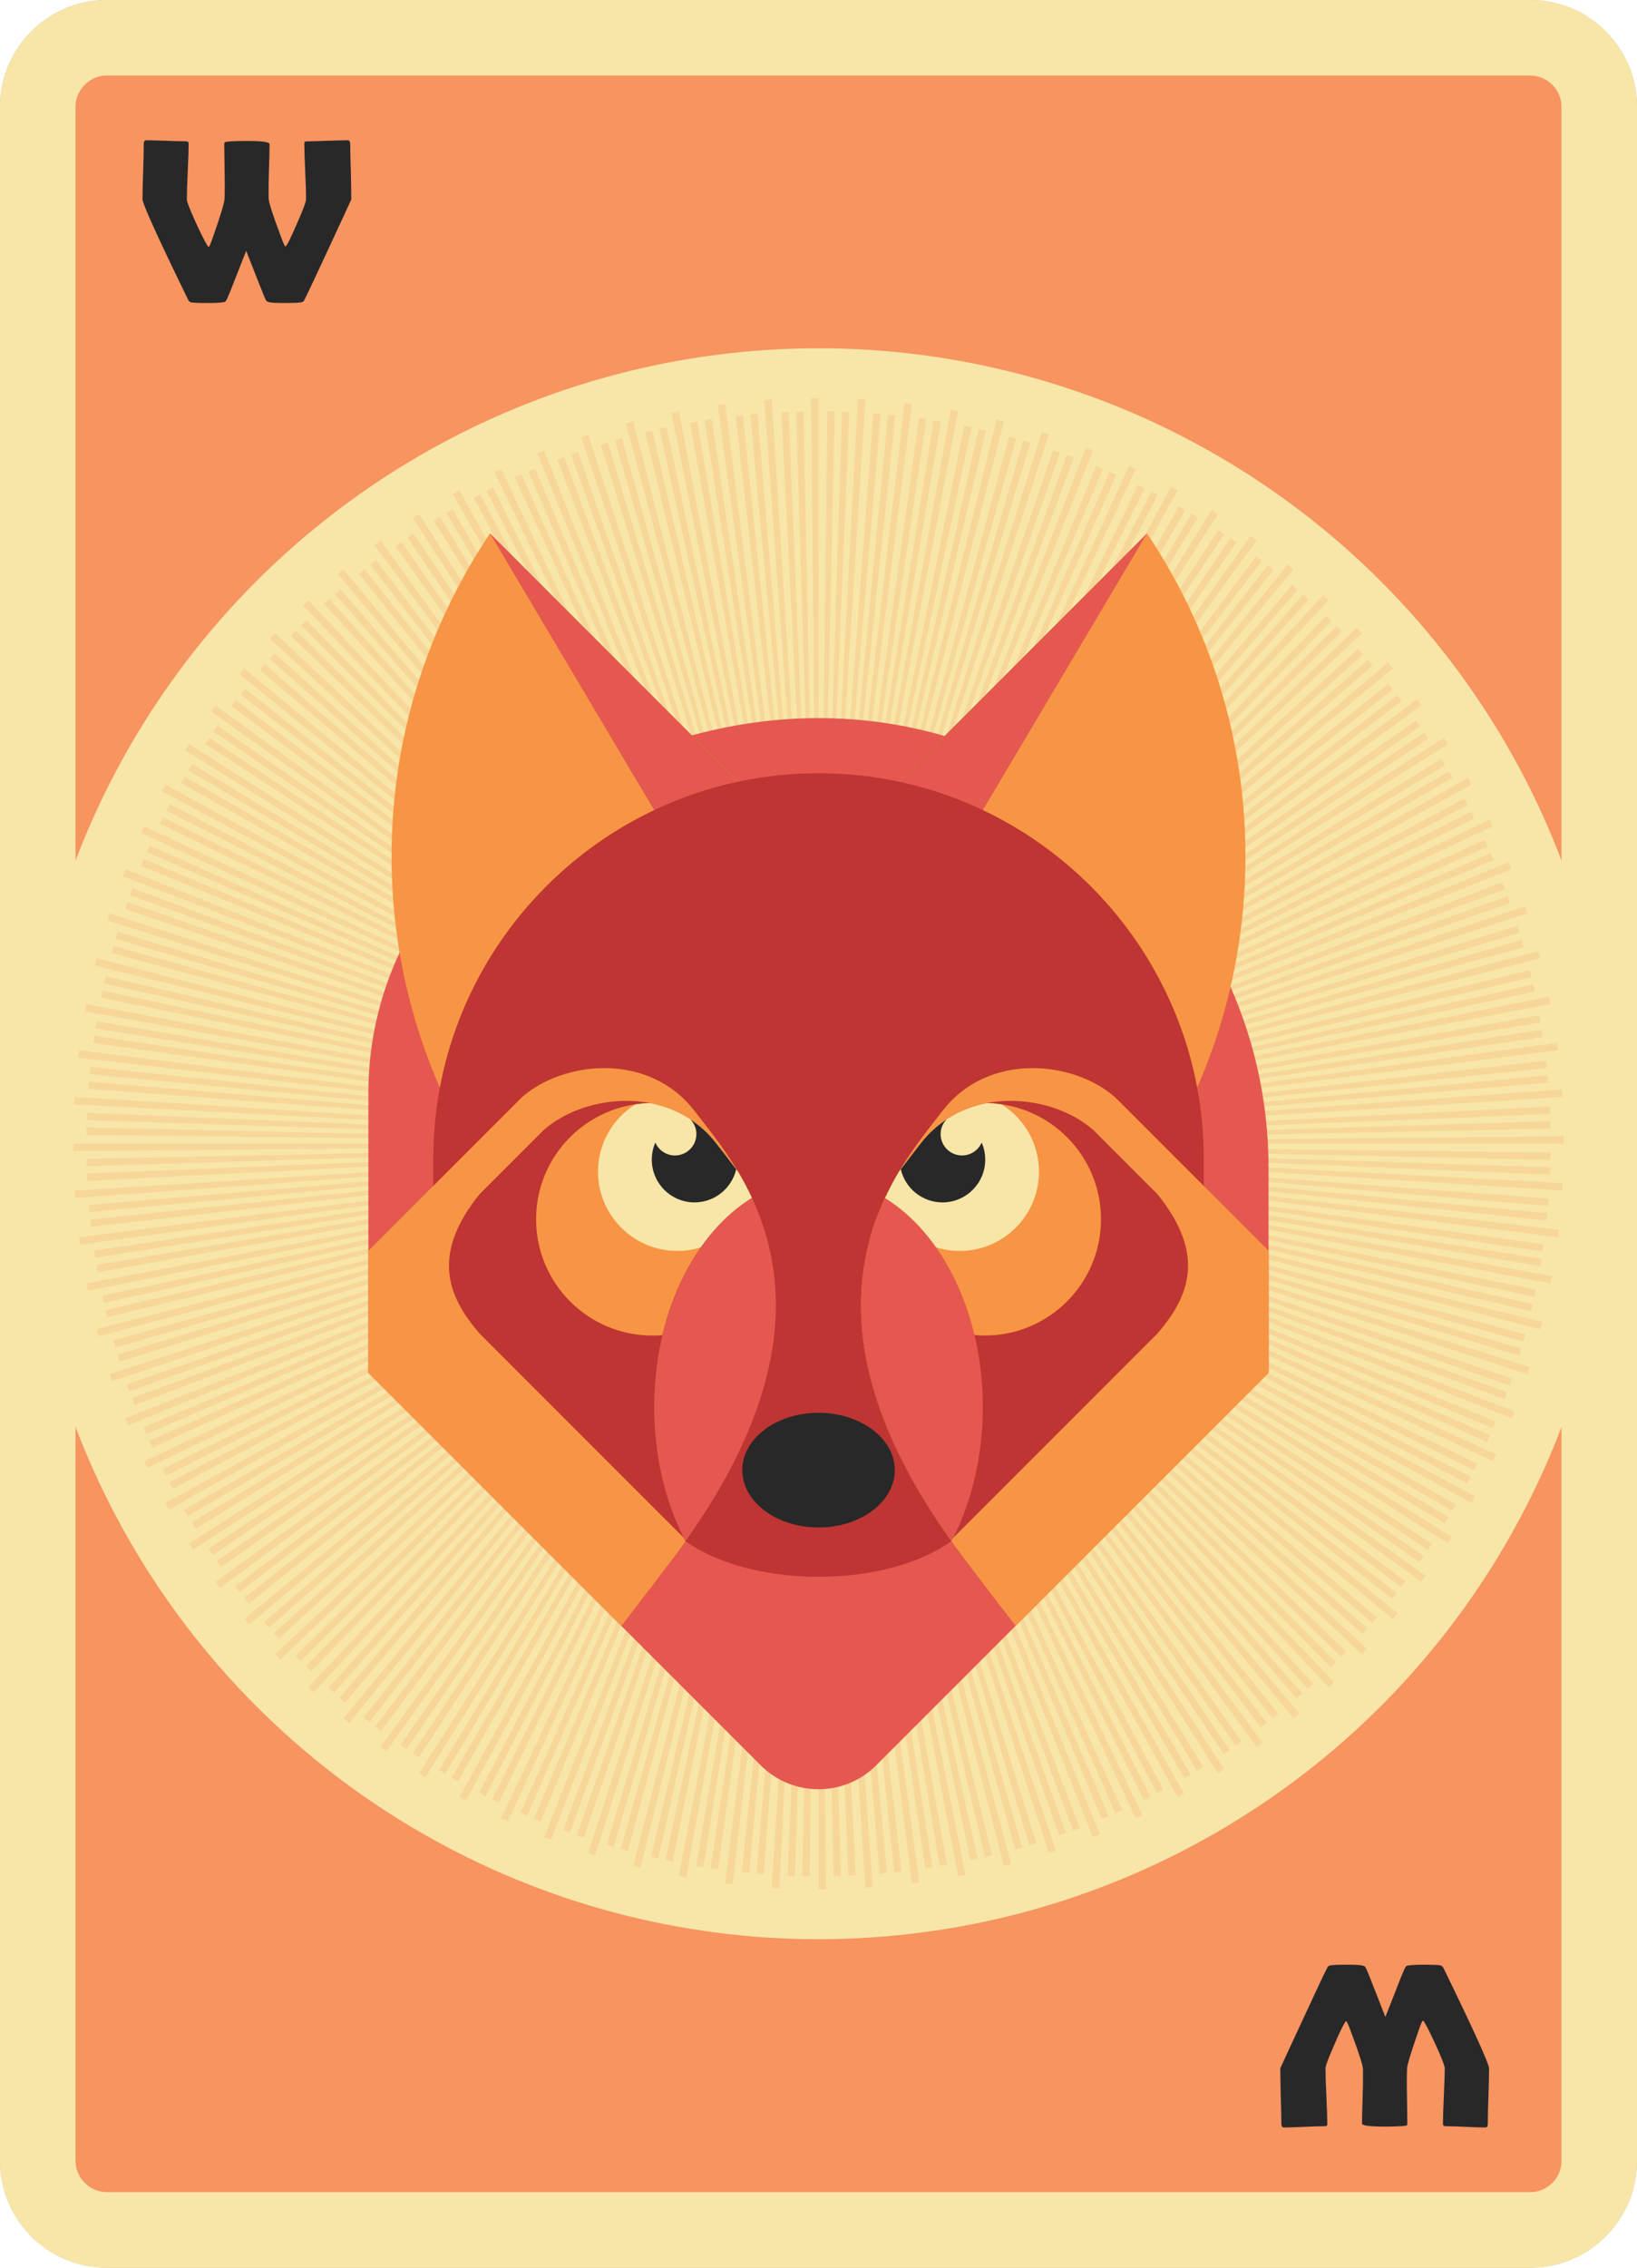 <?xml version="1.0" encoding="utf-8"?>
<!-- Generator: Adobe Illustrator 24.1.2, SVG Export Plug-In . SVG Version: 6.00 Build 0)  -->
<svg version="1.1" xmlns="http://www.w3.org/2000/svg" xmlns:xlink="http://www.w3.org/1999/xlink" x="0px" y="0px"
	 viewBox="0 0 184.25 255.12" style="enable-background:new 0 0 184.25 255.12;" xml:space="preserve">
<style type="text/css">
	.st0{fill:#C2B59B;}
	.st1{fill:#F7E6A7;}
	.st2{fill:#F79460;}
	.st3{opacity:0.2;}
	.st4{fill:#E55850;}
	.st5{fill:#F79544;}
	.st6{fill:#BE3533;}
	.st7{fill:#282829;}
</style>
<g id="Layer_4">
</g>
<g id="Geometry">
	<g>
		<path class="st0" d="M172.25,255.12H12c-6.6,0-12-5.4-12-12V12C0,5.4,5.4,0,12,0h160.25c6.6,0,12,5.4,12,12v231.12
			C184.25,249.72,178.85,255.12,172.25,255.12z"/>
		<path class="st1" d="M172.25,255.12H12c-6.6,0-12-5.4-12-12V12C0,5.4,5.4,0,12,0h160.25c6.6,0,12,5.4,12,12v231.12
			C184.25,249.72,178.85,255.12,172.25,255.12z"/>
		<path class="st2" d="M12,246.61c-1.9,0-3.5-1.6-3.5-3.5V12c0-1.9,1.6-3.5,3.5-3.5h160.25c1.9,0,3.5,1.6,3.5,3.5v231.12
			c0,1.9-1.6,3.5-3.5,3.5H12z"/>
		<circle class="st1" cx="92.13" cy="128.67" r="89.49"/>
		<g class="st3">
			<polygon class="st2" points="92.13,128.67 86.02,45 86.86,44.95 			"/>
			<polygon class="st2" points="92.13,128.67 91.29,44.79 92.13,44.79 			"/>
			<polygon class="st2" points="92.13,128.67 80.78,45.55 81.61,45.45 			"/>
			<polygon class="st2" points="92.13,128.67 75.58,46.43 76.41,46.27 			"/>
			<polygon class="st2" points="92.13,128.67 70.45,47.63 71.27,47.42 			"/>
			<polygon class="st2" points="92.13,128.67 65.41,49.15 66.2,48.89 			"/>
			<polygon class="st2" points="92.13,128.67 60.47,50.99 61.25,50.68 			"/>
			<polygon class="st2" points="92.13,128.67 55.65,53.13 56.41,52.77 			"/>
			<polygon class="st2" points="92.13,128.67 50.98,55.57 51.72,55.16 			"/>
			<polygon class="st2" points="92.13,128.67 46.47,58.29 47.18,57.84 			"/>
			<polygon class="st2" points="92.13,128.67 42.14,61.3 42.82,60.81 			"/>
			<polygon class="st2" points="92.13,128.67 38.01,64.57 38.66,64.04 			"/>
			<polygon class="st2" points="92.13,128.67 34.09,68.1 34.7,67.52 			"/>
			<polygon class="st2" points="92.13,128.67 30.4,71.86 30.98,71.25 			"/>
			<polygon class="st2" points="92.13,128.67 26.96,75.85 27.49,75.2 			"/>
			<polygon class="st2" points="92.13,128.67 23.77,80.04 24.26,79.36 			"/>
			<polygon class="st2" points="92.13,128.67 20.85,84.43 21.3,83.72 			"/>
			<polygon class="st2" points="92.13,128.67 18.21,88.99 18.62,88.26 			"/>
			<polygon class="st2" points="92.13,128.67 15.87,93.71 16.23,92.95 			"/>
			<polygon class="st2" points="92.13,128.67 13.82,98.57 14.13,97.79 			"/>
			<polygon class="st2" points="92.13,128.67 12.09,103.55 12.35,102.75 			"/>
			<polygon class="st2" points="92.13,128.67 10.67,108.62 10.88,107.81 			"/>
			<polygon class="st2" points="92.13,128.67 9.57,113.78 9.73,112.95 			"/>
			<polygon class="st2" points="92.13,128.67 8.8,118.99 8.91,118.15 			"/>
			<polygon class="st2" points="92.13,128.67 8.36,124.24 8.41,123.4 			"/>
			<polygon class="st2" points="92.13,128.67 8.24,129.51 8.24,128.67 			"/>
			<polygon class="st2" points="92.13,128.67 8.46,134.77 8.41,133.94 			"/>
			<polygon class="st2" points="92.13,128.67 9.01,140.02 8.91,139.18 			"/>
			<polygon class="st2" points="92.13,128.67 9.89,145.21 9.73,144.39 			"/>
			<polygon class="st2" points="92.13,128.67 11.09,150.34 10.88,149.53 			"/>
			<polygon class="st2" points="92.13,128.67 12.61,155.39 12.35,154.59 			"/>
			<polygon class="st2" points="92.13,128.67 14.44,160.33 14.13,159.55 			"/>
			<polygon class="st2" points="92.13,128.67 16.58,165.14 16.23,164.38 			"/>
			<polygon class="st2" points="92.13,128.67 19.02,169.82 18.62,169.08 			"/>
			<polygon class="st2" points="92.13,128.67 21.75,174.32 21.3,173.61 			"/>
			<polygon class="st2" points="92.13,128.67 24.76,178.65 24.26,177.97 			"/>
			<polygon class="st2" points="92.13,128.67 28.03,182.78 27.49,182.14 			"/>
			<polygon class="st2" points="92.13,128.67 31.55,186.7 30.98,186.09 			"/>
			<polygon class="st2" points="92.13,128.67 35.32,190.39 34.7,189.82 			"/>
			<polygon class="st2" points="92.13,128.67 39.3,193.84 38.66,193.3 			"/>
			<polygon class="st2" points="92.13,128.67 43.5,197.02 42.82,196.53 			"/>
			<polygon class="st2" points="92.13,128.67 47.89,199.94 47.18,199.49 			"/>
			<polygon class="st2" points="92.13,128.67 52.45,202.58 51.72,202.17 			"/>
			<polygon class="st2" points="92.13,128.67 57.17,204.93 56.41,204.57 			"/>
			<polygon class="st2" points="92.13,128.67 62.03,206.97 61.25,206.66 			"/>
			<polygon class="st2" points="92.13,128.67 67,208.7 66.2,208.44 			"/>
			<polygon class="st2" points="92.13,128.67 72.08,210.12 71.27,209.92 			"/>
			<polygon class="st2" points="92.13,128.67 77.23,211.22 76.41,211.06 			"/>
			<polygon class="st2" points="92.13,128.67 82.45,211.99 81.61,211.89 			"/>
			<polygon class="st2" points="92.13,128.67 87.7,212.44 86.86,212.38 			"/>
			<polygon class="st2" points="92.13,128.67 92.97,212.55 92.13,212.55 			"/>
			<polygon class="st2" points="92.13,128.67 98.23,212.33 97.39,212.38 			"/>
			<polygon class="st2" points="92.13,128.67 103.47,211.78 102.64,211.89 			"/>
			<polygon class="st2" points="92.13,128.67 108.67,210.91 107.84,211.06 			"/>
			<polygon class="st2" points="92.13,128.67 113.8,209.71 112.99,209.92 			"/>
			<polygon class="st2" points="92.13,128.67 118.85,208.19 118.05,208.44 			"/>
			<polygon class="st2" points="92.13,128.67 123.79,206.35 123.01,206.66 			"/>
			<polygon class="st2" points="92.13,128.67 128.6,204.21 127.84,204.57 			"/>
			<polygon class="st2" points="92.13,128.67 133.27,201.77 132.54,202.17 			"/>
			<polygon class="st2" points="92.13,128.67 137.78,199.04 137.07,199.49 			"/>
			<polygon class="st2" points="92.13,128.67 142.11,196.04 141.43,196.53 			"/>
			<polygon class="st2" points="92.13,128.67 146.24,192.76 145.59,193.3 			"/>
			<polygon class="st2" points="92.13,128.67 150.16,189.24 149.55,189.82 			"/>
			<polygon class="st2" points="92.13,128.67 153.85,185.48 153.27,186.09 			"/>
			<polygon class="st2" points="92.13,128.67 157.29,181.49 156.76,182.14 			"/>
			<polygon class="st2" points="92.13,128.67 160.48,177.29 159.99,177.97 			"/>
			<polygon class="st2" points="92.13,128.67 163.4,172.9 162.95,173.61 			"/>
			<polygon class="st2" points="92.13,128.67 166.04,168.34 165.63,169.08 			"/>
			<polygon class="st2" points="92.13,128.67 168.38,163.62 168.02,164.38 			"/>
			<polygon class="st2" points="92.13,128.67 170.43,158.77 170.12,159.55 			"/>
			<polygon class="st2" points="92.13,128.67 172.16,153.79 171.9,154.59 			"/>
			<polygon class="st2" points="92.13,128.67 173.58,148.71 173.37,149.53 			"/>
			<polygon class="st2" points="92.13,128.67 174.68,143.56 174.52,144.39 			"/>
			<polygon class="st2" points="92.13,128.67 175.45,138.35 175.35,139.18 			"/>
			<polygon class="st2" points="92.13,128.67 175.9,133.1 175.84,133.94 			"/>
			<polygon class="st2" points="92.13,128.67 176.01,127.83 176.01,128.67 			"/>
			<polygon class="st2" points="92.13,128.67 175.79,122.56 175.84,123.4 			"/>
			<polygon class="st2" points="92.13,128.67 175.24,117.32 175.35,118.15 			"/>
			<polygon class="st2" points="92.13,128.67 174.37,112.12 174.52,112.95 			"/>
			<polygon class="st2" points="92.13,128.67 173.16,106.99 173.37,107.81 			"/>
			<polygon class="st2" points="92.13,128.67 171.64,101.95 171.9,102.75 			"/>
			<polygon class="st2" points="92.13,128.67 169.81,97.01 170.12,97.79 			"/>
			<polygon class="st2" points="92.13,128.67 167.67,92.19 168.02,92.95 			"/>
			<polygon class="st2" points="92.13,128.67 165.23,87.52 165.63,88.26 			"/>
			<polygon class="st2" points="92.13,128.67 162.5,83.01 162.95,83.72 			"/>
			<polygon class="st2" points="92.13,128.67 159.49,78.68 159.99,79.36 			"/>
			<polygon class="st2" points="92.13,128.67 156.22,74.55 156.76,75.2 			"/>
			<polygon class="st2" points="92.13,128.67 152.7,70.63 153.27,71.25 			"/>
			<polygon class="st2" points="92.13,128.67 148.93,66.95 149.55,67.52 			"/>
			<polygon class="st2" points="92.13,128.67 144.95,63.5 145.59,64.04 			"/>
			<polygon class="st2" points="92.13,128.67 140.75,60.31 141.43,60.81 			"/>
			<polygon class="st2" points="92.13,128.67 136.36,57.39 137.07,57.84 			"/>
			<polygon class="st2" points="92.13,128.67 131.8,54.76 132.54,55.16 			"/>
			<polygon class="st2" points="92.13,128.67 127.08,52.41 127.84,52.77 			"/>
			<polygon class="st2" points="92.13,128.67 122.22,50.37 123.01,50.68 			"/>
			<polygon class="st2" points="92.13,128.67 117.25,48.63 118.05,48.89 			"/>
			<polygon class="st2" points="92.13,128.67 112.17,47.21 112.99,47.42 			"/>
			<polygon class="st2" points="92.13,128.67 107.02,46.11 107.84,46.27 			"/>
			<polygon class="st2" points="92.13,128.67 101.81,45.34 102.64,45.45 			"/>
			<polygon class="st2" points="92.13,128.67 96.55,44.9 97.39,44.95 			"/>
		</g>
		<g class="st3">
			<polygon class="st2" points="92.13,128.67 87.95,46.37 88.77,46.34 			"/>
			<polygon class="st2" points="92.13,128.67 93.12,46.27 93.95,46.29 			"/>
			<polygon class="st2" points="92.13,128.67 82.79,46.8 83.61,46.71 			"/>
			<polygon class="st2" points="92.13,128.67 77.67,47.55 78.48,47.41 			"/>
			<polygon class="st2" points="92.13,128.67 72.6,48.61 73.4,48.43 			"/>
			<polygon class="st2" points="92.13,128.67 67.61,50 68.4,49.76 			"/>
			<polygon class="st2" points="92.13,128.67 62.72,51.69 63.49,51.41 			"/>
			<polygon class="st2" points="92.13,128.67 57.95,53.69 58.7,53.36 			"/>
			<polygon class="st2" points="92.13,128.67 53.31,55.99 54.04,55.6 			"/>
			<polygon class="st2" points="92.13,128.67 48.82,58.57 49.52,58.14 			"/>
			<polygon class="st2" points="92.13,128.67 44.5,61.42 45.18,60.95 			"/>
			<polygon class="st2" points="92.13,128.67 40.37,64.55 41.02,64.03 			"/>
			<polygon class="st2" points="92.13,128.67 36.45,67.92 37.06,67.37 			"/>
			<polygon class="st2" points="92.13,128.67 32.74,71.54 33.32,70.95 			"/>
			<polygon class="st2" points="92.13,128.67 29.27,75.38 29.82,74.76 			"/>
			<polygon class="st2" points="92.13,128.67 26.05,79.43 26.55,78.77 			"/>
			<polygon class="st2" points="92.13,128.67 23.09,83.68 23.55,82.99 			"/>
			<polygon class="st2" points="92.13,128.67 20.4,88.1 20.82,87.39 			"/>
			<polygon class="st2" points="92.13,128.67 18,92.68 18.37,91.95 			"/>
			<polygon class="st2" points="92.13,128.67 15.88,97.41 16.2,96.65 			"/>
			<polygon class="st2" points="92.13,128.67 14.07,102.26 14.34,101.48 			"/>
			<polygon class="st2" points="92.13,128.67 12.57,107.21 12.79,106.42 			"/>
			<polygon class="st2" points="92.13,128.67 11.38,112.25 11.55,111.44 			"/>
			<polygon class="st2" points="92.13,128.67 10.51,117.35 10.63,116.54 			"/>
			<polygon class="st2" points="92.13,128.67 9.96,122.5 10.03,121.68 			"/>
			<polygon class="st2" points="92.13,128.67 9.73,127.67 9.75,126.85 			"/>
			<polygon class="st2" points="92.13,128.67 9.83,132.85 9.8,132.02 			"/>
			<polygon class="st2" points="92.13,128.67 10.26,138.01 10.17,137.19 			"/>
			<polygon class="st2" points="92.13,128.67 11,143.13 10.87,142.31 			"/>
			<polygon class="st2" points="92.13,128.67 12.07,148.19 11.88,147.39 			"/>
			<polygon class="st2" points="92.13,128.67 13.46,153.18 13.22,152.39 			"/>
			<polygon class="st2" points="92.13,128.67 15.15,158.07 14.86,157.3 			"/>
			<polygon class="st2" points="92.13,128.67 17.15,162.85 16.81,162.09 			"/>
			<polygon class="st2" points="92.13,128.67 19.44,167.49 19.06,166.76 			"/>
			<polygon class="st2" points="92.13,128.67 22.02,171.98 21.6,171.27 			"/>
			<polygon class="st2" points="92.13,128.67 24.88,176.29 24.41,175.61 			"/>
			<polygon class="st2" points="92.13,128.67 28,180.42 27.49,179.77 			"/>
			<polygon class="st2" points="92.13,128.67 31.38,184.34 30.83,183.73 			"/>
			<polygon class="st2" points="92.13,128.67 35,188.05 34.41,187.47 			"/>
			<polygon class="st2" points="92.13,128.67 38.84,191.52 38.21,190.98 			"/>
			<polygon class="st2" points="92.13,128.67 42.89,194.74 42.23,194.24 			"/>
			<polygon class="st2" points="92.13,128.67 47.14,197.7 46.45,197.24 			"/>
			<polygon class="st2" points="92.13,128.67 51.56,200.39 50.84,199.98 			"/>
			<polygon class="st2" points="92.13,128.67 56.14,202.8 55.4,202.43 			"/>
			<polygon class="st2" points="92.13,128.67 60.87,204.91 60.11,204.59 			"/>
			<polygon class="st2" points="92.13,128.67 65.72,206.72 64.94,206.45 			"/>
			<polygon class="st2" points="92.13,128.67 70.67,208.23 69.88,208 			"/>
			<polygon class="st2" points="92.13,128.67 75.71,209.42 74.9,209.24 			"/>
			<polygon class="st2" points="92.13,128.67 80.81,210.29 79.99,210.17 			"/>
			<polygon class="st2" points="92.13,128.67 85.96,210.84 85.14,210.77 			"/>
			<polygon class="st2" points="92.13,128.67 91.13,211.06 90.3,211.04 			"/>
			<polygon class="st2" points="92.13,128.67 96.31,210.96 95.48,211 			"/>
			<polygon class="st2" points="92.13,128.67 101.46,210.54 100.64,210.62 			"/>
			<polygon class="st2" points="92.13,128.67 106.59,209.79 105.77,209.93 			"/>
			<polygon class="st2" points="92.13,128.67 111.65,208.72 110.85,208.91 			"/>
			<polygon class="st2" points="92.13,128.67 116.64,207.34 115.85,207.58 			"/>
			<polygon class="st2" points="92.13,128.67 121.53,205.64 120.76,205.93 			"/>
			<polygon class="st2" points="92.13,128.67 126.31,203.65 125.55,203.98 			"/>
			<polygon class="st2" points="92.13,128.67 130.95,201.35 130.21,201.73 			"/>
			<polygon class="st2" points="92.13,128.67 135.43,198.77 134.73,199.2 			"/>
			<polygon class="st2" points="92.13,128.67 139.75,195.91 139.07,196.38 			"/>
			<polygon class="st2" points="92.13,128.67 143.88,192.79 143.23,193.3 			"/>
			<polygon class="st2" points="92.13,128.67 147.8,189.41 147.19,189.96 			"/>
			<polygon class="st2" points="92.13,128.67 151.51,185.8 150.93,186.39 			"/>
			<polygon class="st2" points="92.13,128.67 154.98,181.96 154.44,182.58 			"/>
			<polygon class="st2" points="92.13,128.67 158.2,177.9 157.7,178.56 			"/>
			<polygon class="st2" points="92.13,128.67 161.16,173.66 160.7,174.35 			"/>
			<polygon class="st2" points="92.13,128.67 163.85,169.24 163.44,169.95 			"/>
			<polygon class="st2" points="92.13,128.67 166.25,164.65 165.89,165.39 			"/>
			<polygon class="st2" points="92.13,128.67 168.37,159.93 168.05,160.69 			"/>
			<polygon class="st2" points="92.13,128.67 170.18,155.08 169.91,155.86 			"/>
			<polygon class="st2" points="92.13,128.67 171.68,150.12 171.46,150.92 			"/>
			<polygon class="st2" points="92.13,128.67 172.87,145.09 172.7,145.89 			"/>
			<polygon class="st2" points="92.13,128.67 173.75,139.98 173.62,140.8 			"/>
			<polygon class="st2" points="92.13,128.67 174.3,134.84 174.23,135.66 			"/>
			<polygon class="st2" points="92.13,128.67 174.52,129.66 174.5,130.49 			"/>
			<polygon class="st2" points="92.13,128.67 174.42,124.49 174.45,125.31 			"/>
			<polygon class="st2" points="92.13,128.67 174,119.33 174.08,120.15 			"/>
			<polygon class="st2" points="92.13,128.67 173.25,114.21 173.38,115.02 			"/>
			<polygon class="st2" points="92.13,128.67 172.18,109.14 172.37,109.95 			"/>
			<polygon class="st2" points="92.13,128.67 170.8,104.15 171.03,104.94 			"/>
			<polygon class="st2" points="92.13,128.67 169.1,99.26 169.39,100.04 			"/>
			<polygon class="st2" points="92.13,128.67 167.1,94.49 167.44,95.24 			"/>
			<polygon class="st2" points="92.13,128.67 164.81,89.85 165.19,90.58 			"/>
			<polygon class="st2" points="92.13,128.67 162.23,85.36 162.65,86.07 			"/>
			<polygon class="st2" points="92.13,128.67 159.37,81.04 159.84,81.72 			"/>
			<polygon class="st2" points="92.13,128.67 156.25,76.92 156.76,77.56 			"/>
			<polygon class="st2" points="92.13,128.67 152.87,72.99 153.42,73.61 			"/>
			<polygon class="st2" points="92.13,128.67 149.26,69.29 149.84,69.87 			"/>
			<polygon class="st2" points="92.13,128.67 145.41,65.82 146.04,66.36 			"/>
			<polygon class="st2" points="92.13,128.67 141.36,62.6 142.02,63.09 			"/>
			<polygon class="st2" points="92.13,128.67 137.12,59.63 137.8,60.09 			"/>
			<polygon class="st2" points="92.13,128.67 132.69,56.95 133.41,57.36 			"/>
			<polygon class="st2" points="92.13,128.67 128.11,54.54 128.85,54.91 			"/>
			<polygon class="st2" points="92.13,128.67 123.38,52.43 124.14,52.75 			"/>
			<polygon class="st2" points="92.13,128.67 118.53,50.61 119.31,50.89 			"/>
			<polygon class="st2" points="92.13,128.67 113.58,49.11 114.38,49.33 			"/>
			<polygon class="st2" points="92.13,128.67 108.54,47.92 109.35,48.09 			"/>
			<polygon class="st2" points="92.13,128.67 103.44,47.05 104.26,47.17 			"/>
			<polygon class="st2" points="92.13,128.67 98.29,46.5 99.12,46.57 			"/>
		</g>
		<g class="st3">
			<polygon class="st2" points="92.13,128.67 89.6,46.31 90.43,46.29 			"/>
			<polygon class="st2" points="92.13,128.67 94.78,46.31 95.6,46.35 			"/>
			<polygon class="st2" points="92.13,128.67 84.44,46.63 85.26,46.56 			"/>
			<polygon class="st2" points="92.13,128.67 79.3,47.27 80.12,47.15 			"/>
			<polygon class="st2" points="92.13,128.67 74.21,48.24 75.02,48.07 			"/>
			<polygon class="st2" points="92.13,128.67 69.2,49.52 69.99,49.3 			"/>
			<polygon class="st2" points="92.13,128.67 64.27,51.12 65.05,50.85 			"/>
			<polygon class="st2" points="92.13,128.67 59.46,53.02 60.22,52.7 			"/>
			<polygon class="st2" points="92.13,128.67 54.77,55.22 55.51,54.85 			"/>
			<polygon class="st2" points="92.13,128.67 50.24,57.71 50.95,57.3 			"/>
			<polygon class="st2" points="92.13,128.67 45.86,60.48 46.55,60.02 			"/>
			<polygon class="st2" points="92.13,128.67 41.67,63.52 42.33,63.02 			"/>
			<polygon class="st2" points="92.13,128.67 37.68,66.82 38.31,66.28 			"/>
			<polygon class="st2" points="92.13,128.67 33.91,70.36 34.5,69.78 			"/>
			<polygon class="st2" points="92.13,128.67 30.36,74.13 30.91,73.51 			"/>
			<polygon class="st2" points="92.13,128.67 27.06,78.11 27.57,77.47 			"/>
			<polygon class="st2" points="92.13,128.67 24.01,82.3 24.48,81.62 			"/>
			<polygon class="st2" points="92.13,128.67 21.23,86.67 21.66,85.96 			"/>
			<polygon class="st2" points="92.13,128.67 18.74,91.2 19.12,90.47 			"/>
			<polygon class="st2" points="92.13,128.67 16.53,95.88 16.86,95.13 			"/>
			<polygon class="st2" points="92.13,128.67 14.62,100.7 14.91,99.92 			"/>
			<polygon class="st2" points="92.13,128.67 13.02,105.62 13.25,104.83 			"/>
			<polygon class="st2" points="92.13,128.67 11.72,110.63 11.91,109.83 			"/>
			<polygon class="st2" points="92.13,128.67 10.75,115.71 10.89,114.9 			"/>
			<polygon class="st2" points="92.13,128.67 10.1,120.85 10.18,120.03 			"/>
			<polygon class="st2" points="92.13,128.67 9.77,126.02 9.8,125.19 			"/>
			<polygon class="st2" points="92.13,128.67 9.76,131.19 9.75,130.37 			"/>
			<polygon class="st2" points="92.13,128.67 10.08,136.36 10.02,135.54 			"/>
			<polygon class="st2" points="92.13,128.67 10.73,141.49 10.61,140.68 			"/>
			<polygon class="st2" points="92.13,128.67 11.7,146.58 11.52,145.77 			"/>
			<polygon class="st2" points="92.13,128.67 12.98,151.6 12.76,150.8 			"/>
			<polygon class="st2" points="92.13,128.67 14.57,156.52 14.3,155.74 			"/>
			<polygon class="st2" points="92.13,128.67 16.48,161.33 16.16,160.57 			"/>
			<polygon class="st2" points="92.13,128.67 18.68,166.02 18.31,165.28 			"/>
			<polygon class="st2" points="92.13,128.67 21.17,170.56 20.75,169.84 			"/>
			<polygon class="st2" points="92.13,128.67 23.94,174.93 23.48,174.24 			"/>
			<polygon class="st2" points="92.13,128.67 26.98,179.12 26.48,178.46 			"/>
			<polygon class="st2" points="92.13,128.67 30.27,183.11 29.73,182.49 			"/>
			<polygon class="st2" points="92.13,128.67 33.81,186.89 33.24,186.3 			"/>
			<polygon class="st2" points="92.13,128.67 37.58,190.44 36.97,189.88 			"/>
			<polygon class="st2" points="92.13,128.67 41.57,193.74 40.92,193.22 			"/>
			<polygon class="st2" points="92.13,128.67 45.76,196.78 45.08,196.31 			"/>
			<polygon class="st2" points="92.13,128.67 50.12,199.56 49.42,199.13 			"/>
			<polygon class="st2" points="92.13,128.67 54.66,202.06 53.93,201.68 			"/>
			<polygon class="st2" points="92.13,128.67 59.34,204.27 58.59,203.93 			"/>
			<polygon class="st2" points="92.13,128.67 64.15,206.18 63.38,205.89 			"/>
			<polygon class="st2" points="92.13,128.67 69.07,207.78 68.28,207.54 			"/>
			<polygon class="st2" points="92.13,128.67 74.09,209.07 73.28,208.88 			"/>
			<polygon class="st2" points="92.13,128.67 79.17,210.04 78.36,209.91 			"/>
			<polygon class="st2" points="92.13,128.67 84.31,210.7 83.49,210.61 			"/>
			<polygon class="st2" points="92.13,128.67 89.47,211.03 88.65,210.99 			"/>
			<polygon class="st2" points="92.13,128.67 94.65,211.03 93.82,211.05 			"/>
			<polygon class="st2" points="92.13,128.67 99.82,210.71 98.99,210.78 			"/>
			<polygon class="st2" points="92.13,128.67 104.95,210.06 104.14,210.18 			"/>
			<polygon class="st2" points="92.13,128.67 110.04,209.1 109.23,209.27 			"/>
			<polygon class="st2" points="92.13,128.67 115.05,207.82 114.26,208.04 			"/>
			<polygon class="st2" points="92.13,128.67 119.98,206.22 119.2,206.49 			"/>
			<polygon class="st2" points="92.13,128.67 124.79,204.32 124.03,204.64 			"/>
			<polygon class="st2" points="92.13,128.67 129.48,202.12 128.74,202.48 			"/>
			<polygon class="st2" points="92.13,128.67 134.02,199.63 133.3,200.04 			"/>
			<polygon class="st2" points="92.13,128.67 138.39,196.86 137.7,197.31 			"/>
			<polygon class="st2" points="92.13,128.67 142.58,193.82 141.92,194.32 			"/>
			<polygon class="st2" points="92.13,128.67 146.57,190.52 145.94,191.06 			"/>
			<polygon class="st2" points="92.13,128.67 150.35,186.98 149.76,187.56 			"/>
			<polygon class="st2" points="92.13,128.67 153.89,183.21 153.34,183.82 			"/>
			<polygon class="st2" points="92.13,128.67 157.2,179.22 156.68,179.87 			"/>
			<polygon class="st2" points="92.13,128.67 160.24,175.04 159.77,175.72 			"/>
			<polygon class="st2" points="92.13,128.67 163.02,170.67 162.59,171.38 			"/>
			<polygon class="st2" points="92.13,128.67 165.52,166.13 165.13,166.87 			"/>
			<polygon class="st2" points="92.13,128.67 167.72,161.45 167.39,162.21 			"/>
			<polygon class="st2" points="92.13,128.67 169.63,156.64 169.35,157.41 			"/>
			<polygon class="st2" points="92.13,128.67 171.24,151.72 171,152.51 			"/>
			<polygon class="st2" points="92.13,128.67 172.53,146.71 172.34,147.51 			"/>
			<polygon class="st2" points="92.13,128.67 173.5,141.62 173.36,142.44 			"/>
			<polygon class="st2" points="92.13,128.67 174.15,136.49 174.07,137.31 			"/>
			<polygon class="st2" points="92.13,128.67 174.48,131.32 174.45,132.15 			"/>
			<polygon class="st2" points="92.13,128.67 174.49,126.14 174.51,126.97 			"/>
			<polygon class="st2" points="92.13,128.67 174.17,120.98 174.24,121.8 			"/>
			<polygon class="st2" points="92.13,128.67 173.52,115.84 173.64,116.66 			"/>
			<polygon class="st2" points="92.13,128.67 172.56,110.76 172.73,111.56 			"/>
			<polygon class="st2" points="92.13,128.67 171.27,105.74 171.49,106.54 			"/>
			<polygon class="st2" points="92.13,128.67 169.68,100.82 169.95,101.6 			"/>
			<polygon class="st2" points="92.13,128.67 167.78,96 168.09,96.76 			"/>
			<polygon class="st2" points="92.13,128.67 165.57,91.32 165.94,92.06 			"/>
			<polygon class="st2" points="92.13,128.67 163.08,86.78 163.5,87.49 			"/>
			<polygon class="st2" points="92.13,128.67 160.31,82.41 160.77,83.09 			"/>
			<polygon class="st2" points="92.13,128.67 157.27,78.22 157.77,78.87 			"/>
			<polygon class="st2" points="92.13,128.67 153.98,74.22 154.52,74.85 			"/>
			<polygon class="st2" points="92.13,128.67 150.44,70.45 151.02,71.04 			"/>
			<polygon class="st2" points="92.13,128.67 146.67,66.9 147.28,67.45 			"/>
			<polygon class="st2" points="92.13,128.67 142.68,63.6 143.33,64.11 			"/>
			<polygon class="st2" points="92.13,128.67 138.5,60.55 139.17,61.02 			"/>
			<polygon class="st2" points="92.13,128.67 134.13,57.78 134.83,58.2 			"/>
			<polygon class="st2" points="92.13,128.67 129.59,55.28 130.32,55.66 			"/>
			<polygon class="st2" points="92.13,128.67 124.91,53.07 125.66,53.41 			"/>
			<polygon class="st2" points="92.13,128.67 120.1,51.16 120.87,51.45 			"/>
			<polygon class="st2" points="92.13,128.67 115.18,49.56 115.97,49.8 			"/>
			<polygon class="st2" points="92.13,128.67 110.16,48.27 110.97,48.45 			"/>
			<polygon class="st2" points="92.13,128.67 105.08,47.29 105.89,47.43 			"/>
			<polygon class="st2" points="92.13,128.67 99.94,46.64 100.77,46.73 			"/>
		</g>
		<g>
			<path class="st4" d="M56.45,93.27c-9.47,6.88-14.99,17.96-14.99,29.67v31.5l44.15,44.15c3.6,3.6,9.43,3.6,13.02,0l44.15-44.15
				v-22.99C142.79,92.06,97.85,63.18,56.45,93.27z"/>
			<path class="st5" d="M55.15,60.01c-6.99,10.44-11.08,22.91-11.08,36.32c0,10.89,2.7,21.16,7.46,30.24l35.53-34.64L55.15,60.01z"
				/>
			<polygon class="st4" points="87.07,91.93 55.15,60.01 78.85,99.94 			"/>
			<path class="st5" d="M129.1,60.01c6.99,10.44,11.08,22.91,11.08,36.32c0,10.89-2.7,21.16-7.46,30.24L97.19,91.93L129.1,60.01z"/>
			<polygon class="st4" points="97.19,91.93 129.1,60.01 105.4,99.94 			"/>
			<path class="st6" d="M92.13,86.99c-23.91,0-43.36,19.45-43.36,43.36v19.96l3.03,3.03h80.66l3.03-3.03v-19.96
				C135.48,106.44,116.03,86.99,92.13,86.99z"/>
			<path class="st5" d="M58.7,123.48l-17.24,17.24v13.73l28.47,28.47c1.79-2.31,3.71-4.83,5.79-7.57
				c21.51-28.39,7.62-43.66,2.45-50.37C73,118.26,63.3,119.36,58.7,123.48z"/>
			<path class="st6" d="M83.1,131.87c-0.91-1.24-1.77-2.31-2.47-3.22c-5.17-6.71-14.86-5.6-19.47-1.49l-7.18,7.18
				c-5.46,6.76-3.64,11.48,0,15.68l23.25,23.25C91.48,153.3,87.96,140.06,83.1,131.87z"/>
			<path class="st5" d="M86.31,139.24c-0.79-2.81-1.95-5.26-3.2-7.37c-0.91-1.24-1.77-2.31-2.47-3.22c-2-2.6-4.68-4.01-7.48-4.55
				c-7.1,0.14-12.82,5.93-12.82,13.07c0,7.22,5.86,13.08,13.08,13.08C79.92,150.25,85.31,145.48,86.31,139.24z"/>
			<path class="st1" d="M83.1,131.87c-0.91-1.24-1.77-2.31-2.47-3.22c-2-2.6-4.68-4.01-7.48-4.55c-0.56,0.01-1.11,0.07-1.65,0.15
				c-2.51,1.58-4.19,4.37-4.19,7.56c0,4.93,4,8.92,8.92,8.92c3.88,0,7.17-2.48,8.4-5.94C84.15,133.76,83.64,132.78,83.1,131.87z"/>
			<g>
				<path class="st6" d="M92.13,177.39c6.17,0,11.61-1.59,14.97-4.02c2.21-4.24,3.52-9.44,3.52-15.08c0-14.2-8.28-25.71-18.5-25.71
					c-10.22,0-18.5,11.51-18.5,25.71c0,5.64,1.31,10.84,3.52,15.08C80.51,175.8,85.96,177.39,92.13,177.39z"/>
			</g>
			<path class="st7" d="M80.63,128.65c-0.86-1.12-1.86-2.01-2.93-2.72c0.42,0.43,0.68,1,0.68,1.65c0,1.33-1.08,2.41-2.41,2.41
				c-0.99,0-1.84-0.6-2.21-1.45c-0.26,0.59-0.4,1.24-0.4,1.92c0,2.66,2.16,4.81,4.81,4.81c2.28,0,4.19-1.59,4.69-3.72
				C82.04,130.45,81.27,129.48,80.63,128.65z"/>
			<path class="st5" d="M125.55,123.48l17.24,17.24v13.73l-28.47,28.47c-1.79-2.31-3.71-4.83-5.79-7.57
				c-21.51-28.39-7.62-43.66-2.45-50.37C111.25,118.26,120.95,119.36,125.55,123.48z"/>
			<path class="st6" d="M101.15,131.87c0.91-1.24,1.77-2.31,2.47-3.22c5.17-6.71,14.86-5.6,19.47-1.49l7.18,7.18
				c5.46,6.76,3.64,11.48,0,15.68l-23.25,23.25C92.77,153.3,96.29,140.06,101.15,131.87z"/>
			<path class="st5" d="M97.95,139.24c0.79-2.81,1.95-5.26,3.2-7.37c0.91-1.24,1.77-2.31,2.47-3.22c2-2.6,4.68-4.01,7.48-4.55
				c7.1,0.14,12.82,5.93,12.82,13.07c0,7.22-5.86,13.08-13.08,13.08C104.33,150.25,98.94,145.48,97.95,139.24z"/>
			<path class="st1" d="M101.15,131.87c0.91-1.24,1.77-2.31,2.47-3.22c2-2.6,4.68-4.01,7.48-4.55c0.56,0.01,1.11,0.07,1.65,0.15
				c2.51,1.58,4.19,4.37,4.19,7.56c0,4.93-4,8.92-8.92,8.92c-3.88,0-7.17-2.48-8.4-5.94C100.1,133.76,100.61,132.78,101.15,131.87z"
				/>
			<path class="st7" d="M103.62,128.65c0.86-1.12,1.86-2.01,2.93-2.72c-0.42,0.43-0.68,1-0.68,1.65c0,1.33,1.08,2.41,2.41,2.41
				c0.99,0,1.84-0.6,2.21-1.45c0.26,0.59,0.4,1.24,0.4,1.92c0,2.66-2.16,4.81-4.81,4.81c-2.28,0-4.19-1.59-4.69-3.72
				C102.21,130.45,102.98,129.48,103.62,128.65z"/>
			<path class="st4" d="M99.61,134.78c-3.88,8.3-5.19,20.84,7.49,38.6l0.19-0.38c2.11-4.17,3.33-9.24,3.33-14.72
				C110.62,147.79,106.1,138.77,99.61,134.78z"/>
			<path class="st4" d="M73.63,158.28c0,5.48,1.23,10.55,3.33,14.72l0.19,0.38c12.67-17.77,11.36-30.31,7.49-38.6
				C78.16,138.77,73.63,147.79,73.63,158.28z"/>
			<ellipse class="st7" cx="92.13" cy="165.39" rx="8.58" ry="6.45"/>
		</g>
		<g>
			<path class="st7" d="M39.54,22.43c0,0.03-0.81,1.77-2.42,5.24c-1.64,3.53-2.57,5.52-2.81,5.96c-0.08,0.16-0.13,0.24-0.14,0.26
				c-0.03,0.04-0.12,0.08-0.25,0.12c-0.22,0.05-0.83,0.08-1.84,0.08c-0.94,0-1.52-0.03-1.73-0.08c-0.17-0.04-0.28-0.08-0.31-0.1
				c-0.03-0.03-0.09-0.11-0.17-0.25c-0.05-0.1-0.3-0.71-0.74-1.83l-1.42-3.61l-1.44,3.65c-0.15,0.42-0.39,1.01-0.73,1.79
				c-0.09,0.15-0.15,0.24-0.18,0.27s-0.13,0.06-0.3,0.08c-0.29,0.05-0.86,0.08-1.7,0.08c-1.04,0-1.66-0.03-1.87-0.08
				c-0.15-0.03-0.27-0.16-0.36-0.38c-3.4-6.97-5.09-10.71-5.09-11.2c0-0.69,0.02-1.73,0.07-3.11c0.05-1.38,0.07-2.42,0.07-3.11
				c0-0.29,0.09-0.43,0.26-0.43c0.49,0,1.24,0.02,2.24,0.06s1.75,0.06,2.25,0.06c0.2,0,0.3,0.08,0.3,0.25c0,0.69-0.03,1.74-0.1,3.14
				c-0.06,1.4-0.1,2.44-0.1,3.14c0,0.26,0.32,1.09,0.95,2.48c0.57,1.25,0.99,2.09,1.25,2.53c0.13,0.23,0.22,0.34,0.26,0.34
				c0.07,0,0.25-0.42,0.53-1.25c0.81-2.33,1.23-3.71,1.25-4.13c0.03-0.8,0.04-1.81,0.01-3.04c-0.03-1.78-0.04-2.79-0.04-3.05
				c0-0.16,0.01-0.26,0.04-0.29c0.03-0.03,0.12-0.06,0.29-0.08c0.44-0.05,1.2-0.08,2.29-0.08c1.65,0,2.48,0.12,2.48,0.35
				c0,0.58-0.02,1.48-0.06,2.7c-0.04,1.19-0.06,2.09-0.05,2.7v0.66c0,0.44,0.45,1.85,1.34,4.22c0.3,0.82,0.48,1.23,0.55,1.23
				c0.04,0,0.13-0.11,0.26-0.34c0.24-0.42,0.63-1.26,1.17-2.52c0.6-1.37,0.9-2.18,0.9-2.44c0-0.7-0.03-1.75-0.1-3.15
				c-0.06-1.4-0.1-2.44-0.1-3.14c0-0.16,0.1-0.23,0.3-0.23c0.51,0,1.28-0.02,2.31-0.06s1.8-0.06,2.31-0.06
				c0.16,0,0.25,0.17,0.25,0.52c0,0.68,0.02,1.71,0.07,3.07C39.52,20.74,39.54,21.76,39.54,22.43z"/>
		</g>
		<g>
			<path class="st7" d="M144.1,232.69c0-0.03,0.81-1.77,2.42-5.24c1.64-3.54,2.57-5.52,2.81-5.96c0.08-0.16,0.13-0.24,0.14-0.26
				c0.03-0.04,0.12-0.08,0.25-0.12c0.22-0.05,0.83-0.08,1.84-0.08c0.94,0,1.52,0.03,1.73,0.08c0.17,0.04,0.28,0.08,0.31,0.1
				c0.03,0.03,0.09,0.11,0.17,0.25c0.05,0.09,0.3,0.71,0.74,1.83l1.42,3.61l1.44-3.65c0.15-0.42,0.39-1.01,0.73-1.79
				c0.09-0.15,0.15-0.24,0.18-0.27s0.13-0.06,0.3-0.08c0.29-0.05,0.86-0.08,1.7-0.08c1.04,0,1.66,0.03,1.87,0.08
				c0.15,0.04,0.27,0.16,0.36,0.38c3.4,6.97,5.09,10.71,5.09,11.2c0,0.69-0.02,1.73-0.07,3.11c-0.05,1.38-0.07,2.42-0.07,3.11
				c0,0.29-0.09,0.43-0.26,0.43c-0.49,0-1.24-0.02-2.24-0.07s-1.75-0.07-2.25-0.07c-0.2,0-0.3-0.08-0.3-0.25
				c0-0.69,0.03-1.74,0.1-3.14c0.06-1.4,0.1-2.44,0.1-3.14c0-0.26-0.32-1.09-0.95-2.48c-0.57-1.25-0.99-2.09-1.25-2.53
				c-0.13-0.23-0.22-0.34-0.26-0.34c-0.07,0-0.25,0.42-0.53,1.25c-0.81,2.33-1.23,3.71-1.25,4.13c-0.03,0.8-0.04,1.81-0.01,3.04
				c0.03,1.78,0.04,2.79,0.04,3.05c0,0.16-0.01,0.26-0.04,0.29c-0.03,0.03-0.12,0.06-0.29,0.08c-0.44,0.05-1.2,0.08-2.29,0.08
				c-1.65,0-2.48-0.12-2.48-0.35c0-0.58,0.02-1.48,0.06-2.7c0.04-1.19,0.06-2.09,0.05-2.7v-0.66c0-0.44-0.45-1.85-1.34-4.22
				c-0.3-0.82-0.48-1.23-0.55-1.23c-0.04,0-0.13,0.11-0.26,0.34c-0.24,0.42-0.63,1.26-1.17,2.52c-0.6,1.37-0.9,2.18-0.9,2.44
				c0,0.7,0.03,1.75,0.1,3.15c0.06,1.4,0.1,2.44,0.1,3.14c0,0.16-0.1,0.23-0.3,0.23c-0.51,0-1.28,0.02-2.31,0.07
				s-1.8,0.07-2.31,0.07c-0.16,0-0.25-0.17-0.25-0.52c0-0.69-0.02-1.71-0.07-3.07C144.13,234.38,144.1,233.36,144.1,232.69z"/>
		</g>
	</g>
</g>
</svg>
